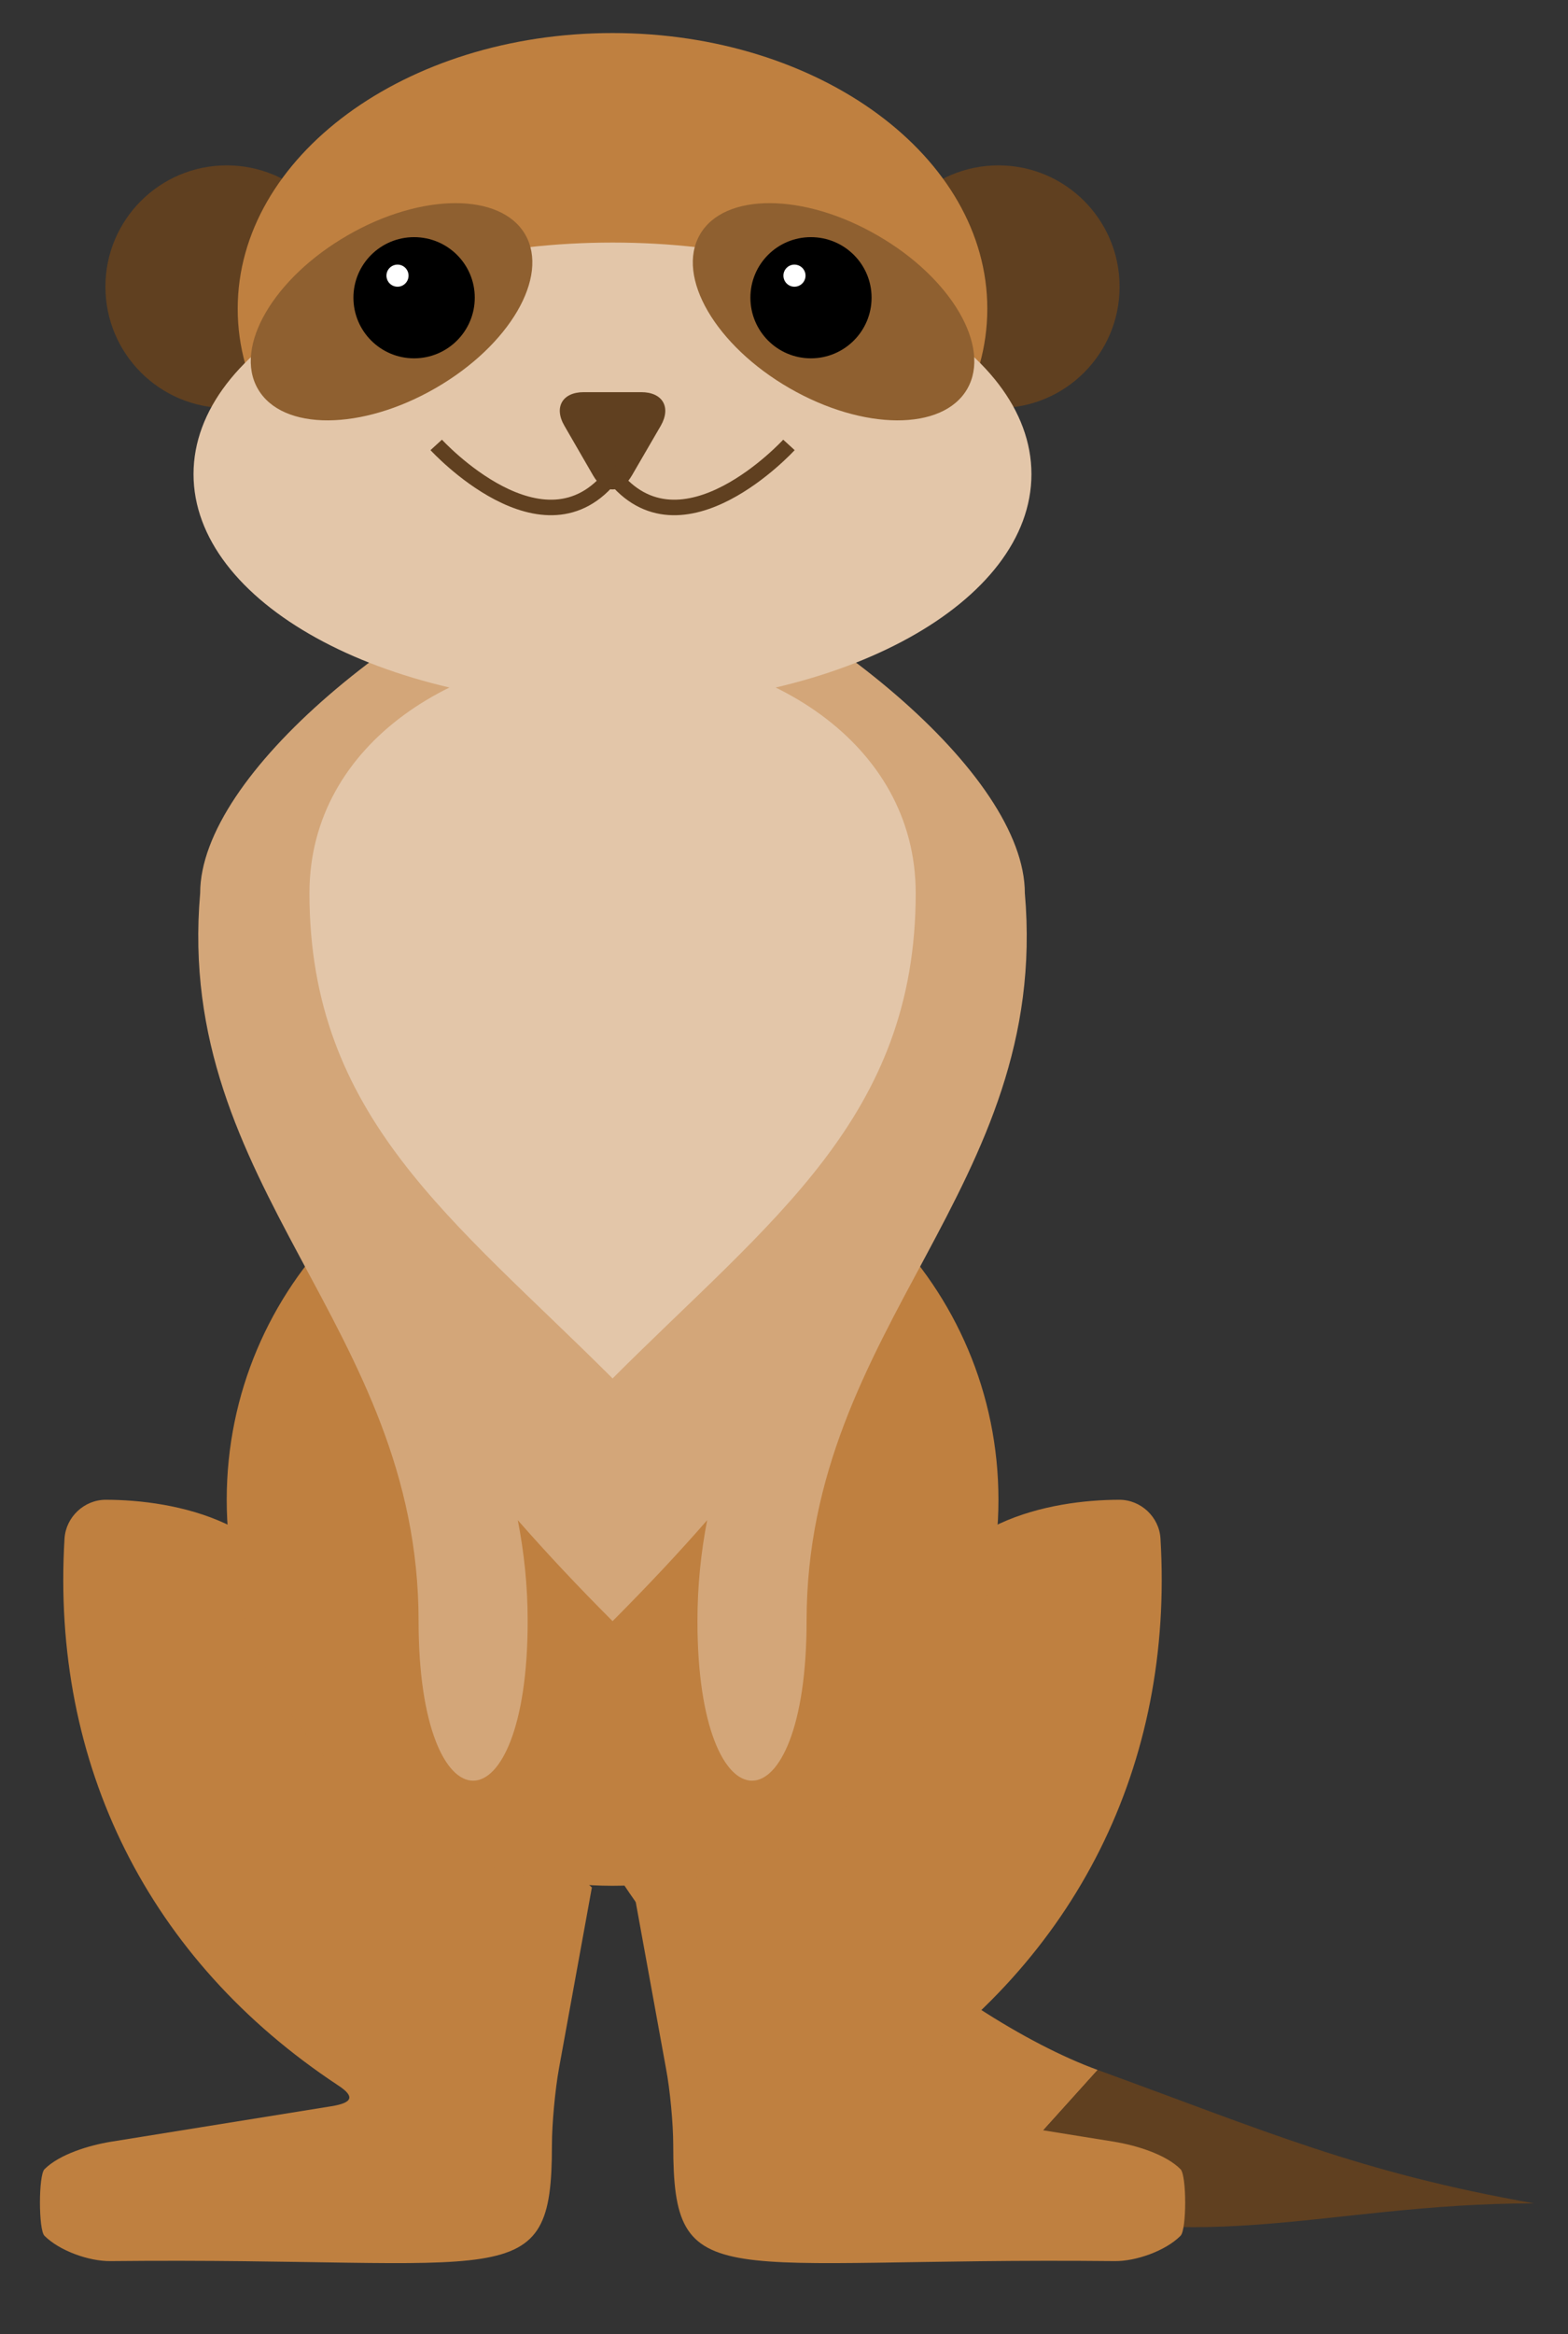 <?xml version="1.0" encoding="UTF-8"?>
<svg xmlns="http://www.w3.org/2000/svg" xmlns:xlink="http://www.w3.org/1999/xlink" width="39.685" height="59.057" viewBox="0 0 39.685 59.057">
<rect x="0" y="0" width="39.685" height="59.057" fill="#333333" stroke="none"/>
<path fill-rule="nonzero" fill="rgb(75%, 50%, 25%)" fill-opacity="1" d="M 13.953 42.695 C 13.953 47.438 20.559 53.816 25.016 55.438 L 27.781 52.371 C 24.168 51.055 18.18 46.27 18.18 42.426 "/>
<path fill-rule="nonzero" fill="rgb(37.5%, 25%, 12.5%)" fill-opacity="1" d="M 38.828 55.746 C 33.422 55.746 30.098 57.289 25.016 55.438 L 27.781 52.371 C 32.027 53.914 34.379 54.961 38.828 55.746 "/>
<path fill-rule="nonzero" fill="rgb(75%, 50%, 25%)" fill-opacity="1" d="M 7.805 41.145 C 7.336 38.488 4.391 37.945 2.676 37.945 C 2.129 37.945 1.668 38.383 1.633 38.926 C 1.289 44.648 3.762 49.59 8.547 52.754 C 9 53.047 8.918 53.203 8.387 53.289 L 2.801 54.188 C 2.262 54.277 1.508 54.5 1.125 54.883 C 0.973 55.039 0.973 56.414 1.125 56.566 C 1.508 56.949 2.258 57.215 2.801 57.207 C 12.895 57.105 13.969 58.129 13.969 54.273 C 13.969 53.73 14.051 52.859 14.148 52.328 L 14.98 47.754 "/>
<path fill-rule="nonzero" fill="rgb(75%, 50%, 25%)" fill-opacity="1" d="M 23.199 41.145 C 23.668 38.488 26.617 37.945 28.332 37.945 C 28.875 37.945 29.34 38.383 29.371 38.926 C 29.715 44.648 27.242 49.59 22.457 52.754 C 22.008 53.047 22.086 53.203 22.621 53.289 L 28.207 54.188 C 28.742 54.277 29.5 54.5 29.879 54.883 C 30.035 55.039 30.035 56.414 29.879 56.566 C 29.5 56.949 28.746 57.215 28.207 57.207 C 18.113 57.105 17.039 58.129 17.039 54.273 C 17.039 53.73 16.957 52.859 16.855 52.328 L 16.023 47.754 "/>
<path fill-rule="nonzero" fill="rgb(75%, 50%, 25%)" fill-opacity="1" d="M 25.27 37.945 C 25.27 32.551 20.895 28.18 15.504 28.18 C 10.109 28.18 5.738 32.551 5.738 37.945 C 5.738 43.34 10.109 47.711 15.504 47.711 C 20.895 47.711 25.27 43.34 25.27 37.945 Z M 25.27 37.945 "/>
<path fill-rule="nonzero" fill="rgb(82.5%, 64.999%, 47.499%)" fill-opacity="1" d="M 5.066 22.598 C 4.414 30.074 10.594 33.512 10.594 41.016 C 10.594 46.398 13.355 46.398 13.355 41.016 C 13.355 40.109 13.262 39.266 13.105 38.461 C 13.844 39.305 14.637 40.148 15.504 41.016 C 16.367 40.148 17.164 39.305 17.898 38.461 C 17.742 39.266 17.652 40.109 17.652 41.016 C 17.652 46.398 20.414 46.398 20.414 41.016 C 20.414 33.512 26.59 30.074 25.938 22.598 C 25.938 19.594 20.715 15.289 15.504 13.391 C 10.27 15.297 5.066 19.609 5.066 22.598 Z M 5.066 22.598 "/>
<path fill-rule="nonzero" fill="rgb(88.75%, 77.499%, 66.249%)" fill-opacity="1" d="M 15.504 16.461 C 11.656 16.461 7.832 18.754 7.832 22.598 C 7.832 28.27 11.492 30.867 15.504 34.875 C 19.512 30.867 23.176 28.27 23.176 22.598 C 23.176 18.754 19.348 16.461 15.504 16.461 Z M 15.504 16.461 "/>
<path fill-rule="nonzero" fill="rgb(37.5%, 25%, 12.5%)" fill-opacity="1" d="M 8.805 7.254 C 8.805 5.559 7.434 4.184 5.738 4.184 C 4.043 4.184 2.668 5.559 2.668 7.254 C 2.668 8.949 4.043 10.324 5.738 10.324 C 7.434 10.324 8.805 8.949 8.805 7.254 Z M 8.805 7.254 "/>
<path fill-rule="nonzero" fill="rgb(37.5%, 25%, 12.5%)" fill-opacity="1" d="M 28.336 7.254 C 28.336 5.559 26.965 4.184 25.27 4.184 C 23.574 4.184 22.199 5.559 22.199 7.254 C 22.199 8.949 23.574 10.324 25.27 10.324 C 26.965 10.324 28.336 8.949 28.336 7.254 Z M 28.336 7.254 "/>
<path fill-rule="nonzero" fill="rgb(75%, 50%, 25%)" fill-opacity="1" d="M 24.988 7.812 C 24.988 3.961 20.742 0.836 15.504 0.836 C 10.262 0.836 6.016 3.961 6.016 7.812 C 6.016 11.664 10.262 14.785 15.504 14.785 C 20.742 14.785 24.988 11.664 24.988 7.812 Z M 24.988 7.812 "/>
<path fill-rule="nonzero" fill="rgb(88.75%, 77.499%, 66.249%)" fill-opacity="1" d="M 26.105 11.996 C 26.105 8.762 21.359 6.137 15.504 6.137 C 9.648 6.137 4.898 8.762 4.898 11.996 C 4.898 15.234 9.648 17.855 15.504 17.855 C 21.359 17.855 26.105 15.234 26.105 11.996 Z M 26.105 11.996 "/>
<path fill-rule="nonzero" fill="rgb(37.5%, 25%, 12.5%)" fill-opacity="1" d="M 15.992 12.031 L 16.723 10.773 C 16.992 10.305 16.773 9.922 16.23 9.922 L 14.773 9.922 C 14.234 9.922 14.012 10.305 14.285 10.773 L 15.012 12.031 C 15.281 12.5 15.723 12.5 15.992 12.031 Z M 15.992 12.031 "/>
<path fill="none" stroke-width="0.399" stroke-linecap="butt" stroke-linejoin="miter" stroke="rgb(37.5%, 25%, 12.5%)" stroke-opacity="1" stroke-miterlimit="10" d="M -4.535 48.956 C -4.535 48.956 -1.757 45.92 0.001 48.19 C 1.759 45.92 4.537 48.956 4.537 48.956 " transform="matrix(0.984, 0, 0, -0.984, 15.503, 59.429)"/>
<path fill-rule="nonzero" fill="rgb(56.25%, 37.5%, 18.75%)" fill-opacity="1" d="M 13.293 5.934 C 12.676 4.867 10.66 4.875 8.793 5.957 C 6.926 7.035 5.91 8.773 6.527 9.84 C 7.145 10.91 9.156 10.898 11.023 9.82 C 12.895 8.742 13.91 7.004 13.293 5.934 Z M 13.293 5.934 "/>
<path fill-rule="nonzero" fill="rgb(56.25%, 37.5%, 18.75%)" fill-opacity="1" d="M 24.48 9.84 C 25.094 8.773 24.082 7.035 22.211 5.957 C 20.344 4.875 18.328 4.867 17.715 5.934 C 17.098 7.004 18.113 8.742 19.98 9.82 C 21.848 10.898 23.863 10.91 24.48 9.84 Z M 24.48 9.84 "/>
<path fill-rule="nonzero" fill="rgb(0%, 0%, 0%)" fill-opacity="1" d="M 22.059 7.531 C 22.059 6.684 21.371 6 20.523 6 C 19.676 6 18.992 6.684 18.992 7.531 C 18.992 8.379 19.676 9.066 20.523 9.066 C 21.371 9.066 22.059 8.379 22.059 7.531 Z M 22.059 7.531 "/>
<path fill-rule="nonzero" fill="rgb(0%, 0%, 0%)" fill-opacity="1" d="M 12.016 7.531 C 12.016 6.684 11.328 6 10.48 6 C 9.633 6 8.945 6.684 8.945 7.531 C 8.945 8.379 9.633 9.066 10.48 9.066 C 11.328 9.066 12.016 8.379 12.016 7.531 Z M 12.016 7.531 "/>
<path fill-rule="nonzero" fill="rgb(100%, 100%, 100%)" fill-opacity="1" d="M 20.387 6.973 C 20.387 6.82 20.262 6.695 20.105 6.695 C 19.953 6.695 19.828 6.82 19.828 6.973 C 19.828 7.129 19.953 7.254 20.105 7.254 C 20.262 7.254 20.387 7.129 20.387 6.973 Z M 20.387 6.973 "/>
<path fill-rule="nonzero" fill="rgb(100%, 100%, 100%)" fill-opacity="1" d="M 10.34 6.973 C 10.34 6.82 10.215 6.695 10.062 6.695 C 9.906 6.695 9.781 6.82 9.781 6.973 C 9.781 7.129 9.906 7.254 10.062 7.254 C 10.215 7.254 10.34 7.129 10.34 6.973 Z M 10.34 6.973 "/>
</svg>
